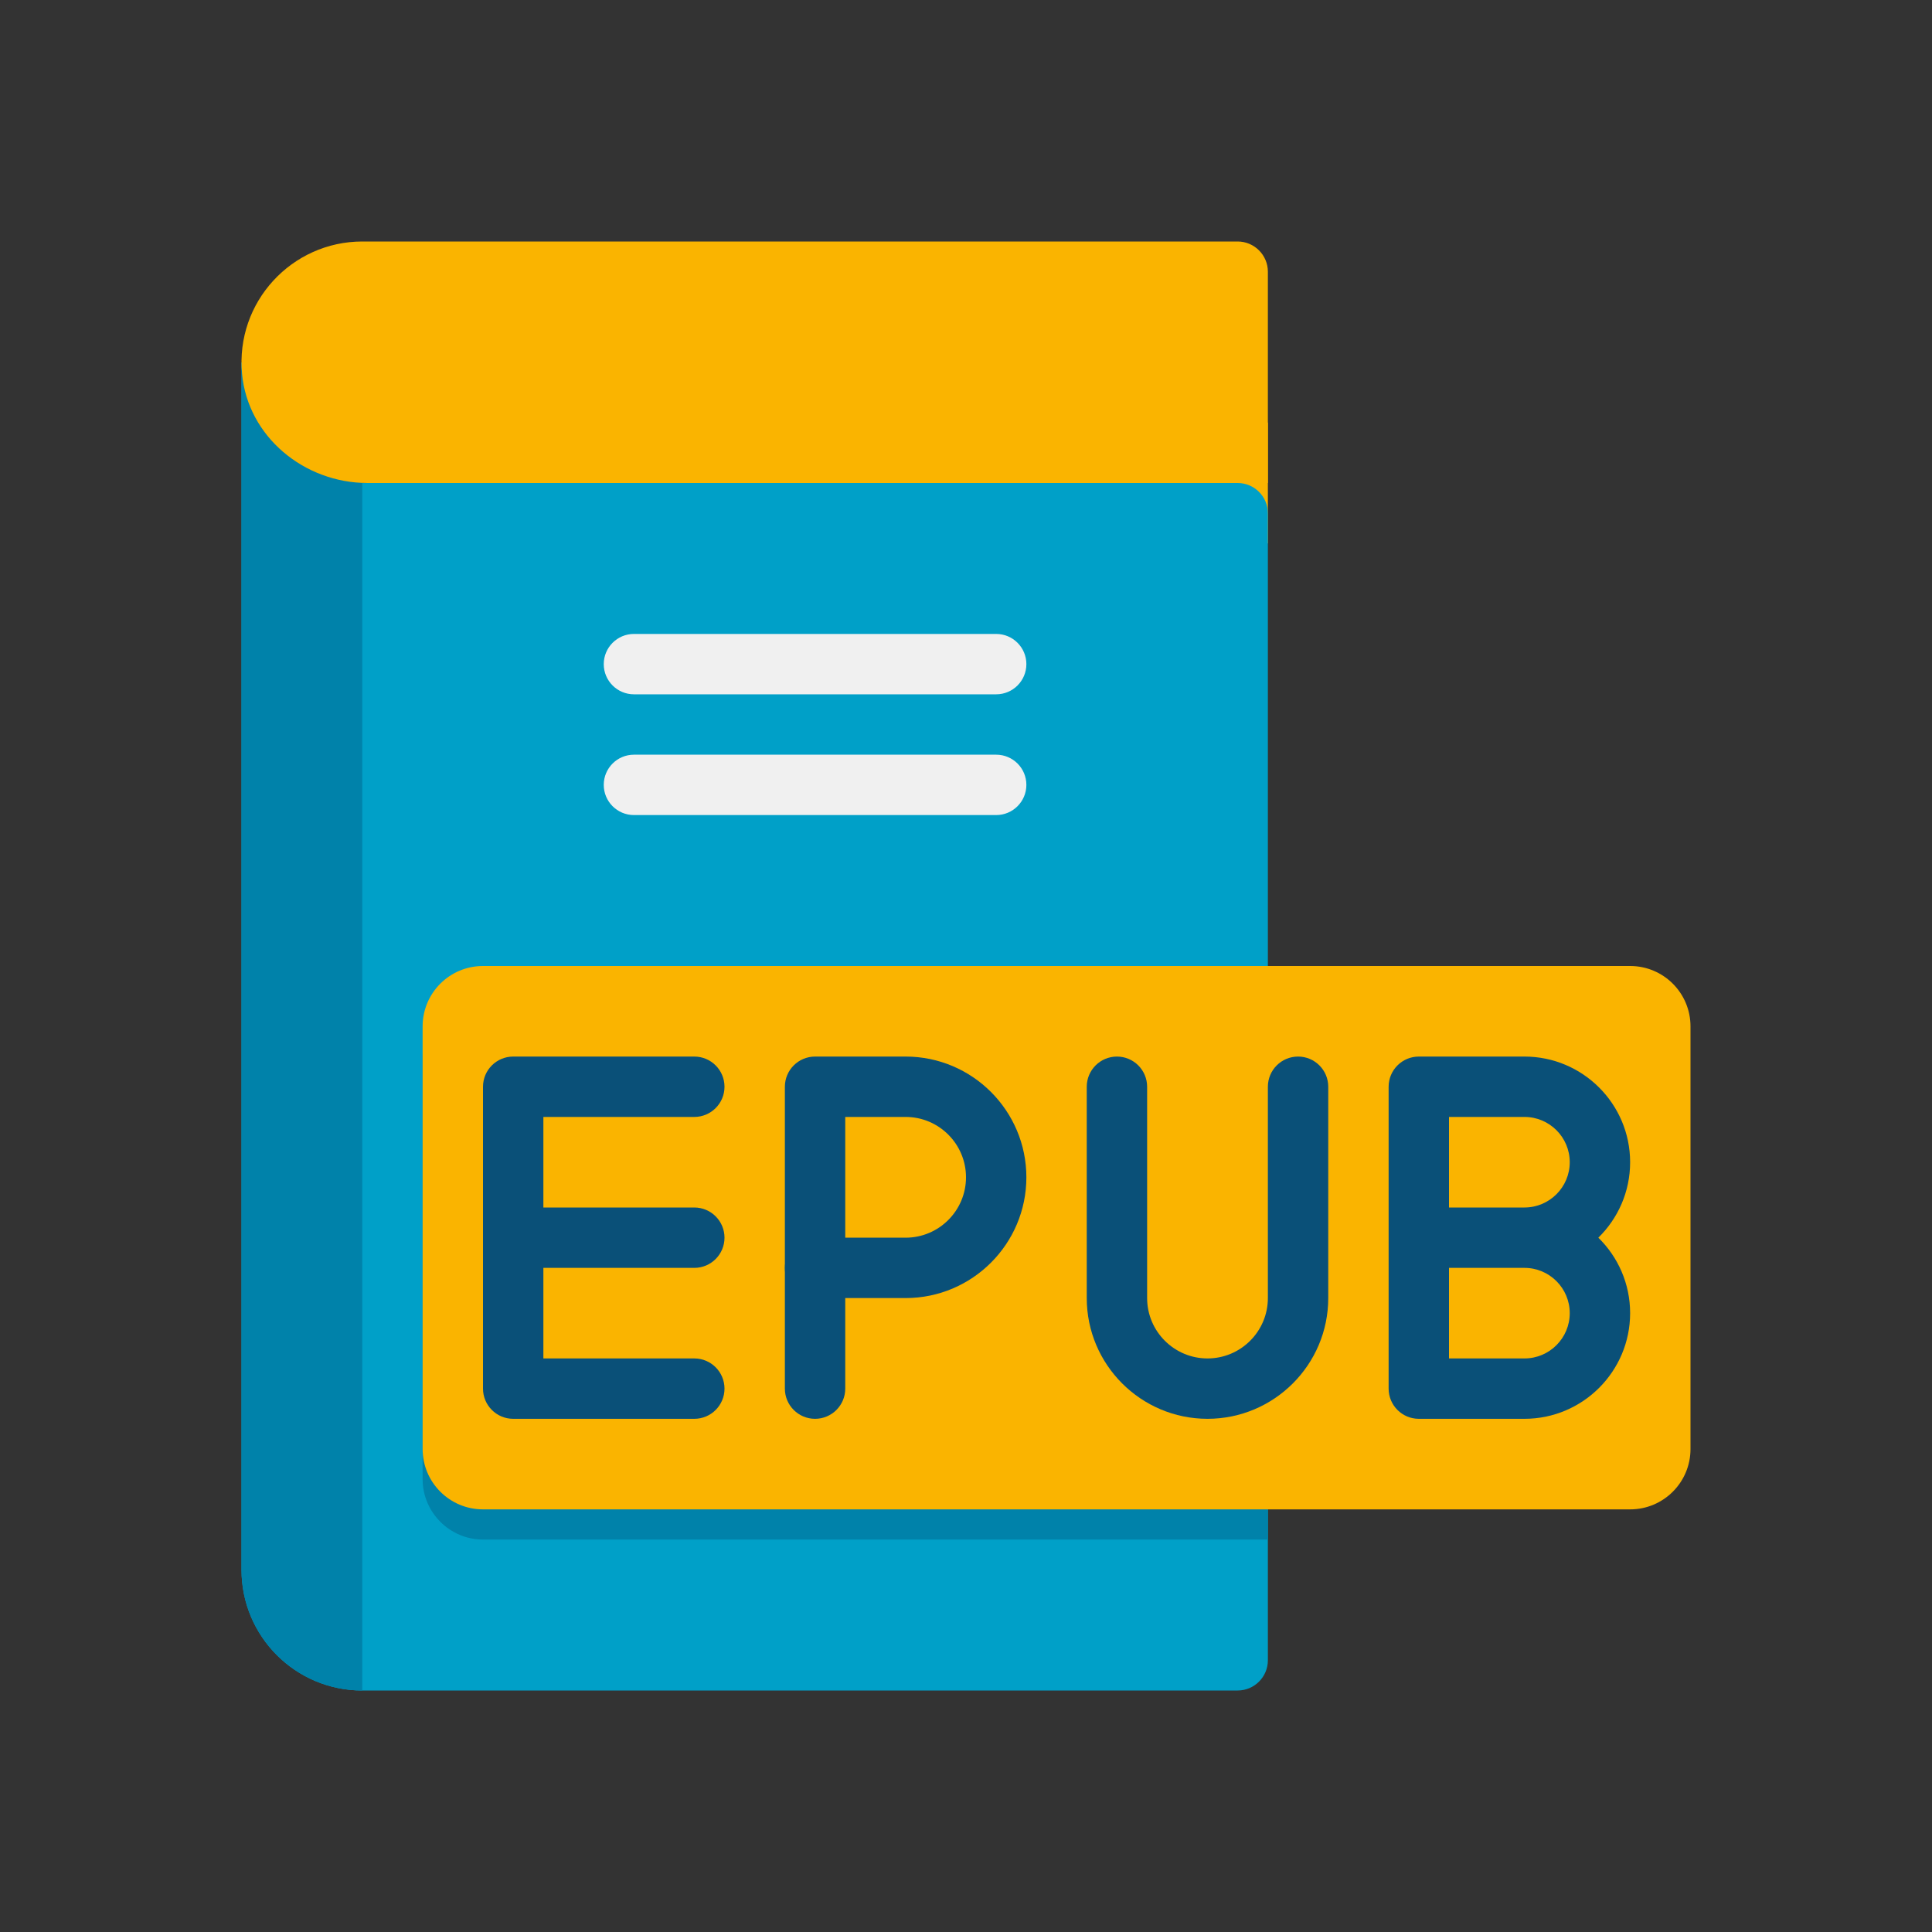 <?xml version="1.0" encoding="utf-8"?>
<!-- Generator: Adobe Illustrator 24.0.0, SVG Export Plug-In . SVG Version: 6.00 Build 0)  -->
<svg version="1.1" xmlns="http://www.w3.org/2000/svg" xmlns:xlink="http://www.w3.org/1999/xlink" x="0px" y="0px"
	 viewBox="0 0 64 64" enable-background="new 0 0 64 64" xml:space="preserve">
<rect x="0" y="0" width="64" height="64" fill="#333333" stroke="none"/>
<g id="Captions">
</g>
<g id="Icons">
	<g>
		<g>
			<g>
				<rect x="39" y="14" fill="#FAB400" width="3" height="4"/>
			</g>
			<g>
				<path fill="#00A0C8" d="M42,17v38c0,0.55-0.45,1-1,1H12c-2.21,0-4-1.79-4-4V12l4,4h29C41.55,16,42,16.45,42,17z"/>
			</g>
			<g>
				<g>
					<path fill="#F0F0F0" d="M20,22L20,22c0,0.552,0.448,1,1,1h12c0.552,0,1-0.448,1-1v0c0-0.552-0.448-1-1-1H21
						C20.448,21,20,21.448,20,22z"/>
				</g>
				<g>
					<path fill="#F0F0F0" d="M20,26L20,26c0,0.552,0.448,1,1,1h12c0.552,0,1-0.448,1-1v0c0-0.552-0.448-1-1-1H21
						C20.448,25,20,25.448,20,26z"/>
				</g>
			</g>
			<g>
				<g>
					<path fill="#0082AA" d="M42,33v18H16c-1.1,0-2-0.9-2-2V35c0-1.1,0.9-2,2-2H42z"/>
				</g>
			</g>
			<g>
				<path fill="#0082AA" d="M12,56c-2.21,0-4-1.79-4-4V12l4,4V56z"/>
			</g>
			<g>
				<path fill="#FAB400" d="M42,9v7l-29.825,0c-2.093,0-3.963-1.532-4.157-3.616C7.795,9.999,9.674,8,12,8h29C41.55,8,42,8.45,42,9z
					"/>
			</g>
		</g>
		<g>
			<g>
				<path fill="#FAB400" d="M54,50H16c-1.105,0-2-0.895-2-2V34c0-1.105,0.895-2,2-2h38c1.105,0,2,0.895,2,2v14
					C56,49.105,55.105,50,54,50z"/>
			</g>
		</g>
		<g>
			<g>
				<g>
					<g>
						<path fill="#0A5078" d="M23,47h-6c-0.552,0-1-0.448-1-1V36c0-0.552,0.448-1,1-1h6c0.552,0,1,0.448,1,1s-0.448,1-1,1h-5v8h5
							c0.552,0,1,0.448,1,1S23.552,47,23,47z"/>
					</g>
				</g>
				<g>
					<path fill="#0A5078" d="M23,42h-6c-0.552,0-1-0.448-1-1s0.448-1,1-1h6c0.552,0,1,0.448,1,1S23.552,42,23,42z"/>
				</g>
				<g>
					<g>
						<path fill="#0A5078" d="M30,43h-3c-0.552,0-1-0.448-1-1v-6c0-0.552,0.448-1,1-1h3c2.206,0,4,1.794,4,4S32.206,43,30,43z
							 M28,41h2c1.103,0,2-0.897,2-2s-0.897-2-2-2h-2V41z"/>
					</g>
					<g>
						<path fill="#0A5078" d="M27,47c-0.552,0-1-0.448-1-1v-4c0-0.552,0.448-1,1-1s1,0.448,1,1v4C28,46.552,27.552,47,27,47z"/>
					</g>
				</g>
			</g>
			<g>
				<g>
					<g>
						<path fill="#0A5078" d="M50.5,47H47c-0.552,0-1-0.448-1-1V36c0-0.552,0.448-1,1-1h3.5c1.93,0,3.5,1.57,3.5,3.5
							c0,0.979-0.403,1.864-1.053,2.5C53.597,41.636,54,42.521,54,43.5C54,45.43,52.43,47,50.5,47z M48,45h2.5
							c0.827,0,1.5-0.673,1.5-1.5S51.327,42,50.5,42H48V45z M48,40h2.5c0.827,0,1.5-0.673,1.5-1.5S51.327,37,50.5,37H48V40z"/>
					</g>
				</g>
			</g>
			<g>
				<path fill="#0A5078" d="M40,47c-2.206,0-4-1.794-4-4v-7c0-0.552,0.448-1,1-1s1,0.448,1,1v7c0,1.103,0.897,2,2,2s2-0.897,2-2v-7
					c0-0.552,0.448-1,1-1s1,0.448,1,1v7C44,45.206,42.206,47,40,47z"/>
			</g>
		</g>
	</g>
</g>
</svg>
